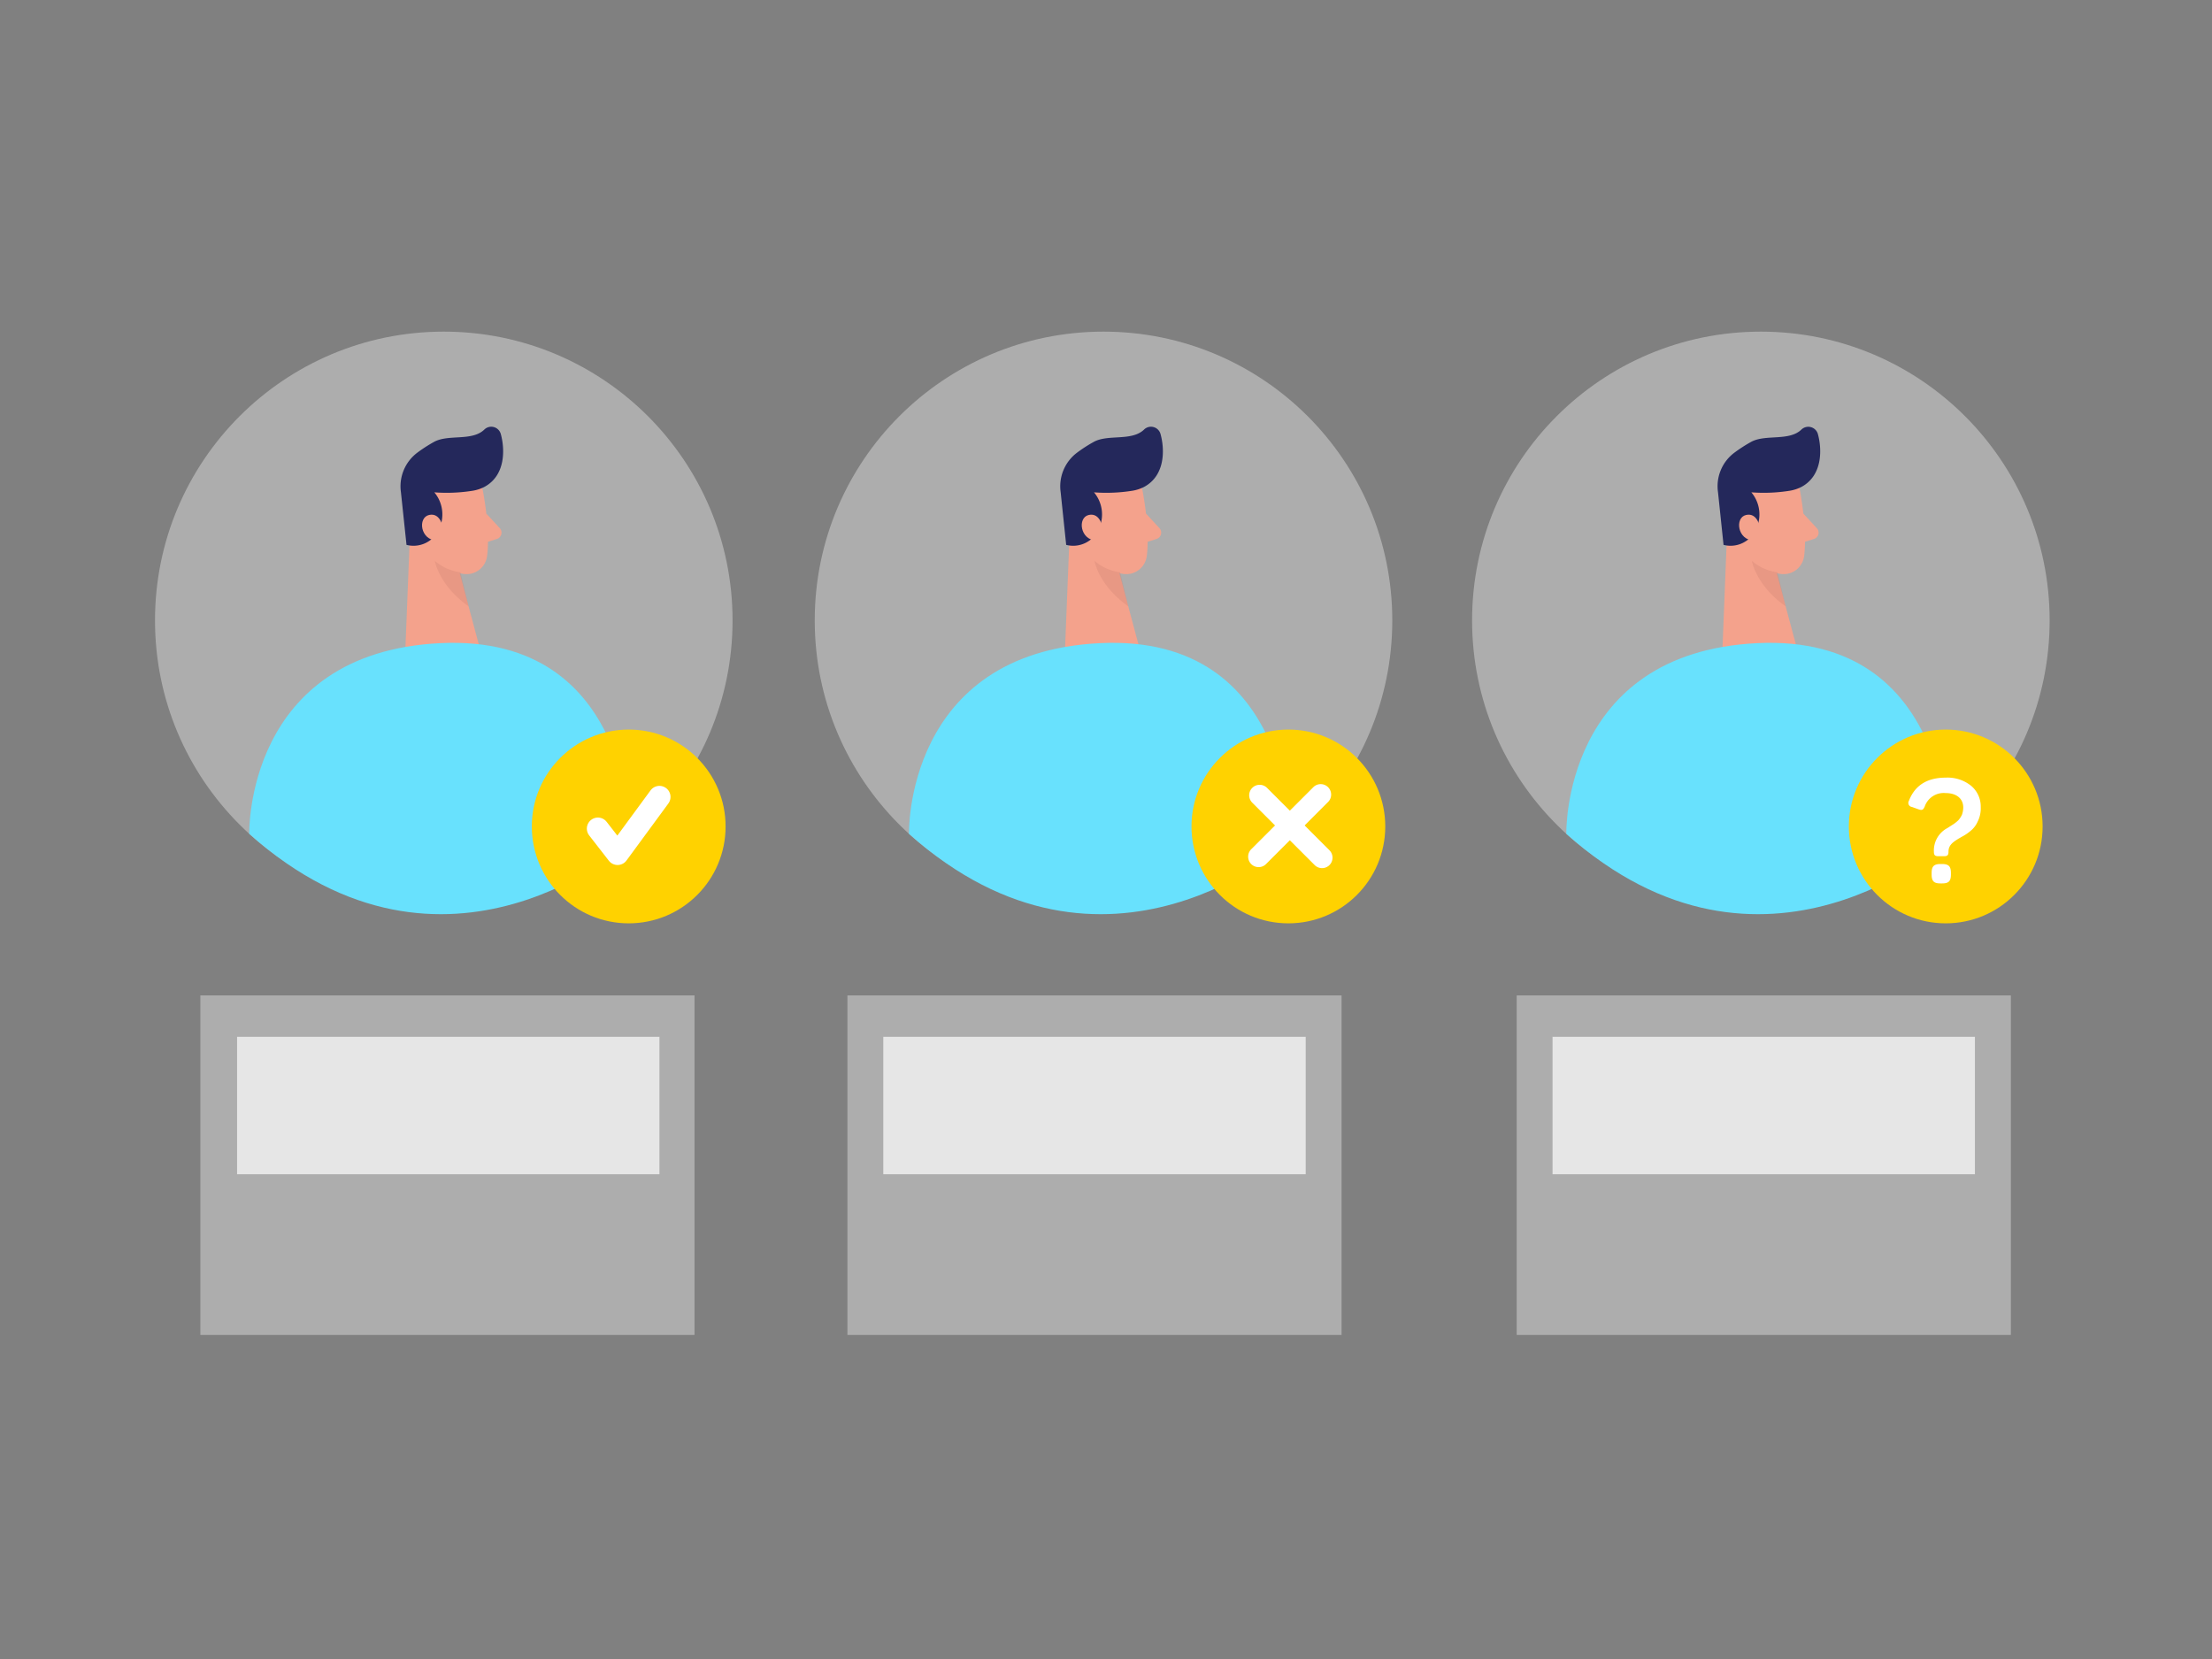 <svg id="Layer_1" data-name="Layer 1" xmlns="http://www.w3.org/2000/svg" viewBox="0 0 400 300"><rect x="0" y="0" width="400" height="300" fill="#808080" stroke="none"/><rect x="36.23" y="180" width="89.36" height="61.4" fill="#e6e6e6" opacity="0.45"/><rect x="153.24" y="180" width="89.36" height="61.4" fill="#e6e6e6" opacity="0.45"/><rect x="274.27" y="180" width="89.36" height="61.4" fill="#e6e6e6" opacity="0.45"/><circle cx="80.25" cy="112.19" r="52.22" fill="#e6e6e6" opacity="0.45"/><path d="M87.22,88.22s1.52,7.3.86,12.35a3.75,3.75,0,0,1-4.23,3.22c-2.54-.37-5.86-1.61-7.15-5.42l-3-6.2a6.69,6.69,0,0,1,2.09-7.45C79.63,81.22,86.52,83.73,87.22,88.22Z" fill="#f4a28c"/><polygon points="74.26 93.29 73.29 117.7 86.78 117.28 82.07 99.69 74.26 93.29" fill="#f4a28c"/><path d="M85.42,88.75a29.82,29.82,0,0,1-6.88.28,6.22,6.22,0,0,1,.8,6.77,5.05,5.05,0,0,1-5.83,2.73L72.5,89a7.6,7.6,0,0,1,3-7.17,26.83,26.83,0,0,1,3-1.93c2.61-1.42,6.84-.07,9.07-2.21a1.79,1.79,0,0,1,3,.83c.77,2.85.8,7.46-2.93,9.5A7,7,0,0,1,85.42,88.75Z" fill="#24285b"/><path d="M80.11,95.49s-.4-2.84-2.51-2.37S76,97.7,79,97.74Z" fill="#f4a28c"/><path d="M87.94,92.87l2.4,2.6a1.2,1.2,0,0,1-.52,2l-2.77.87Z" fill="#f4a28c"/><path d="M83.27,103.49a8.83,8.83,0,0,1-4.64-2.07s.71,4.42,6.11,8.22Z" fill="#ce8172" opacity="0.31"/><path d="M45.07,150.78S44.28,118,79.63,116.3,114,152.22,114,152.22,80.69,182.62,45.07,150.78Z" fill="#68e1fd"/><circle cx="113.69" cy="149.45" r="17.52" fill="#ffd200"/><circle cx="199.55" cy="112.19" r="52.22" fill="#e6e6e6" opacity="0.45"/><path d="M206.51,88.22s1.52,7.3.86,12.35a3.74,3.74,0,0,1-4.22,3.22c-2.54-.37-5.87-1.61-7.16-5.42l-3-6.2a6.69,6.69,0,0,1,2.09-7.45C198.92,81.22,205.81,83.73,206.51,88.22Z" fill="#f4a28c"/><polygon points="193.55 93.29 192.58 117.7 206.07 117.28 201.36 99.69 193.55 93.29" fill="#f4a28c"/><path d="M204.71,88.75a29.82,29.82,0,0,1-6.88.28,6.22,6.22,0,0,1,.8,6.77,5.05,5.05,0,0,1-5.83,2.73l-1-9.53a7.6,7.6,0,0,1,3-7.17,26.07,26.07,0,0,1,3-1.93c2.6-1.42,6.83-.07,9.07-2.21a1.79,1.79,0,0,1,3,.83c.78,2.85.8,7.46-2.93,9.5A7,7,0,0,1,204.71,88.75Z" fill="#24285b"/><path d="M199.4,95.49s-.4-2.84-2.51-2.37-1.57,4.58,1.38,4.62Z" fill="#f4a28c"/><path d="M207.23,92.87l2.4,2.6a1.2,1.2,0,0,1-.52,2l-2.77.87Z" fill="#f4a28c"/><path d="M202.56,103.49a8.86,8.86,0,0,1-4.64-2.07s.71,4.42,6.11,8.22Z" fill="#ce8172" opacity="0.31"/><path d="M164.37,150.78s-.8-32.78,34.55-34.48,34.41,35.92,34.41,35.92S200,182.62,164.37,150.78Z" fill="#68e1fd"/><circle cx="232.98" cy="149.45" r="17.52" fill="#ffd200"/><circle cx="318.42" cy="112.19" r="52.22" fill="#e6e6e6" opacity="0.45"/><path d="M325.39,88.22s1.51,7.3.85,12.35a3.74,3.74,0,0,1-4.22,3.22c-2.54-.37-5.87-1.61-7.15-5.42l-3-6.2A6.7,6.7,0,0,1,314,84.72C317.79,81.22,324.69,83.73,325.39,88.22Z" fill="#f4a28c"/><polygon points="312.43 93.29 311.46 117.7 324.95 117.28 320.24 99.69 312.43 93.29" fill="#f4a28c"/><path d="M323.59,88.75a29.92,29.92,0,0,1-6.89.28,6.19,6.19,0,0,1,.8,6.77,5.05,5.05,0,0,1-5.83,2.73l-1-9.53a7.56,7.56,0,0,1,3-7.17,26.83,26.83,0,0,1,3-1.93c2.61-1.42,6.83-.07,9.07-2.21a1.8,1.8,0,0,1,3,.83c.77,2.85.79,7.46-2.93,9.5A7.13,7.13,0,0,1,323.59,88.75Z" fill="#24285b"/><path d="M318.27,95.49s-.39-2.84-2.51-2.37-1.57,4.58,1.39,4.62Z" fill="#f4a28c"/><path d="M326.1,92.87l2.4,2.6a1.19,1.19,0,0,1-.52,2l-2.76.87Z" fill="#f4a28c"/><path d="M321.43,103.49a8.86,8.86,0,0,1-4.64-2.07s.72,4.42,6.11,8.22Z" fill="#ce8172" opacity="0.31"/><path d="M283.24,150.78s-.8-32.78,34.55-34.48,34.42,35.92,34.42,35.92S318.85,182.62,283.24,150.78Z" fill="#68e1fd"/><circle cx="351.85" cy="149.45" r="17.52" fill="#ffd200"/><path d="M226.26,156.25a1.9,1.9,0,0,1,0-2.68l11.29-11.28a1.89,1.89,0,0,1,2.67,2.67l-11.28,11.29A1.9,1.9,0,0,1,226.26,156.25Z" fill="#fff"/><path d="M237.73,156.43l-11.28-11.28a1.89,1.89,0,0,1,2.67-2.68l11.29,11.29a1.89,1.89,0,0,1-2.68,2.67Z" fill="#fff"/><polyline points="108.12 149.84 111.68 154.42 119.25 144.11" fill="none" stroke="#fff" stroke-linecap="round" stroke-linejoin="round" stroke-width="4"/><path d="M351.87,140.62a6.79,6.79,0,0,1,4.61,1.51,4.89,4.89,0,0,1,1.7,3.8,5.35,5.35,0,0,1-.57,2.67,4.45,4.45,0,0,1-1.28,1.66,8.62,8.62,0,0,1-1.62,1.08c-.38.23-.64.36-.74.44-1.05.64-1.62,1.23-1.62,2.23,0,.64-.2.82-.82.82h-1c-.62,0-.82-.18-.82-.82a4.58,4.58,0,0,1,2.46-4.28s1-.65,1.05-.67a7.45,7.45,0,0,0,.9-.72,4.2,4.2,0,0,0,.66-1,4.09,4.09,0,0,0,.24-1.31c0-1.57-1.16-2.62-3.21-2.62a3.63,3.63,0,0,0-3.75,2.41c-.28.64-.48.75-1.1.54l-1.23-.44a.73.73,0,0,1-.54-1.1C346.27,142,348.51,140.62,351.87,140.62Zm-.72,15.62c1.23,0,1.64.41,1.64,1.64v.23c0,1.26-.41,1.64-1.64,1.64h-.21c-1.23,0-1.64-.38-1.64-1.64v-.23c0-1.23.41-1.64,1.64-1.64Z" fill="#fff"/><rect x="42.87" y="187.49" width="76.38" height="24.85" fill="#e6e6e6"/><rect x="159.73" y="187.49" width="76.38" height="24.85" fill="#e6e6e6"/><rect x="280.75" y="187.49" width="76.38" height="24.85" fill="#e6e6e6"/></svg>